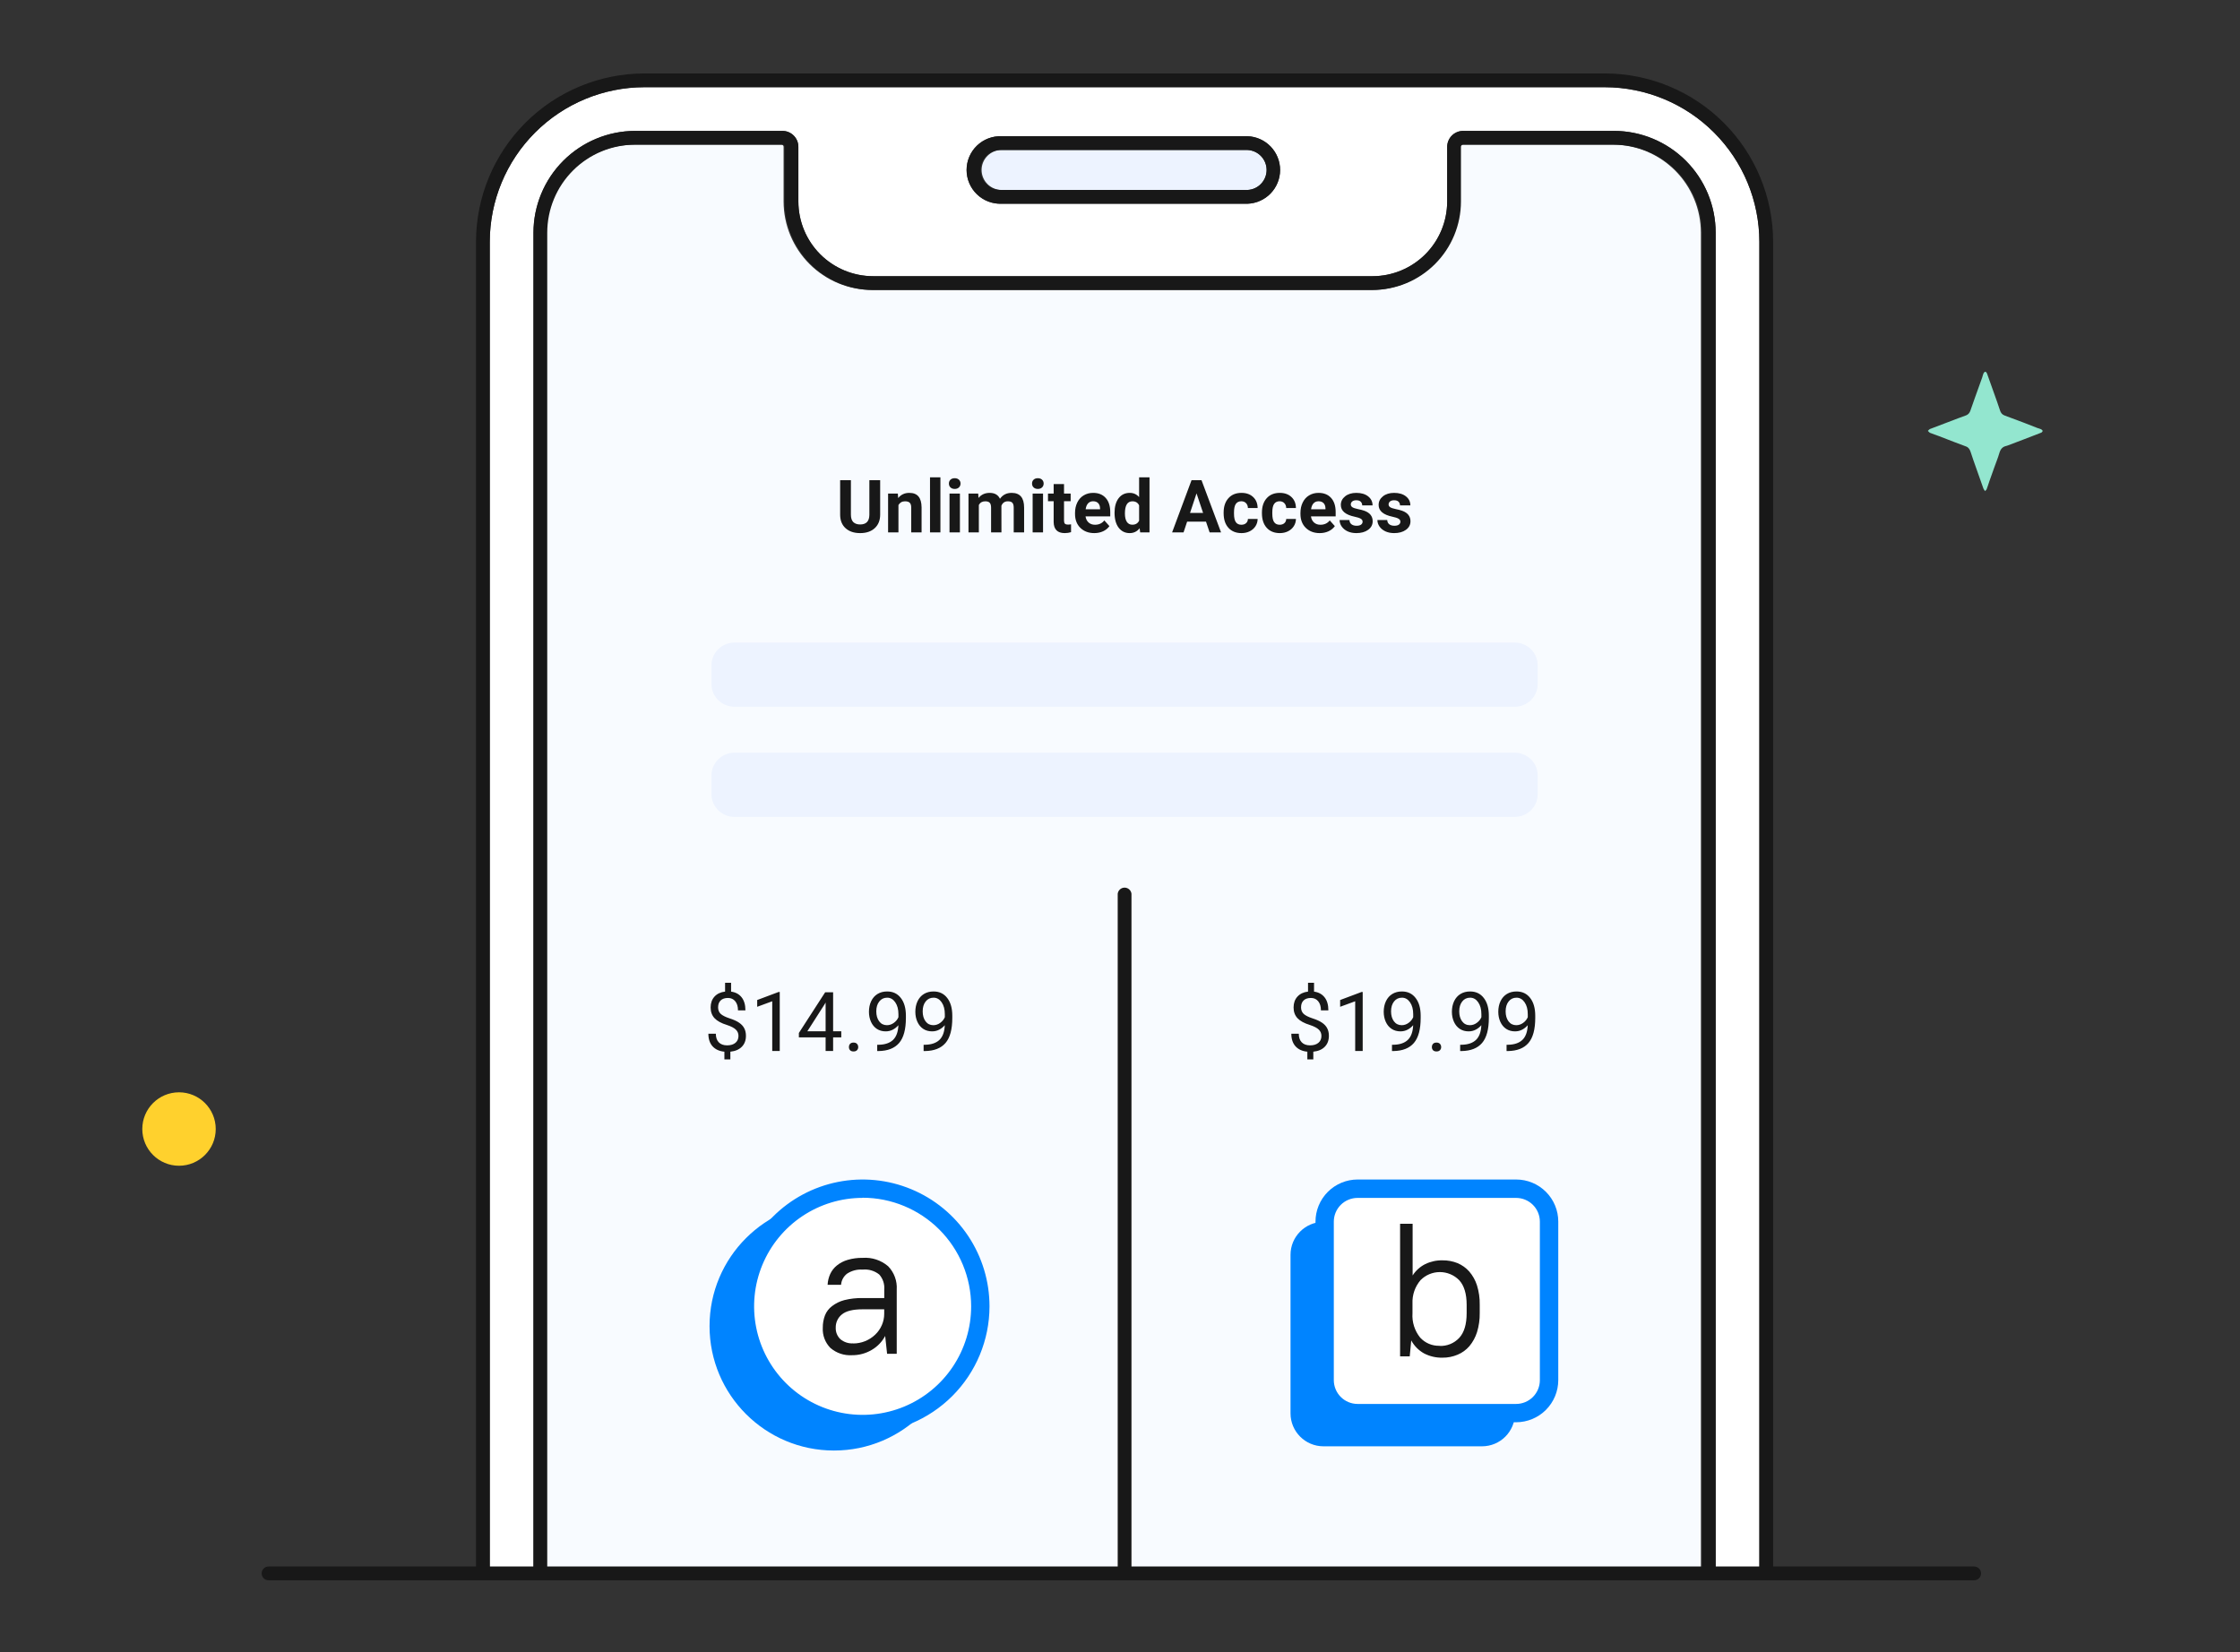 <svg width="488" height="360" viewBox="0 0 488 360" fill="none" xmlns="http://www.w3.org/2000/svg">
<rect x="0" y="0" width="488" height="360" fill="#333333" stroke="none"/>
<path d="M349.61 19H140.39C131.458 19.008 122.893 22.56 116.577 28.876C110.26 35.193 106.708 43.757 106.7 52.69V342.82H116.22V50.69C116.228 44.813 118.566 39.178 122.722 35.022C126.878 30.866 132.513 28.528 138.39 28.52H170.47C171.389 28.523 172.269 28.889 172.917 29.54C173.566 30.19 173.93 31.071 173.93 31.99V43.91C173.935 48.223 175.651 52.359 178.701 55.409C181.751 58.459 185.887 60.175 190.2 60.18H299.02C303.333 60.175 307.467 58.459 310.515 55.408C313.564 52.358 315.278 48.222 315.28 43.91V31.99C315.283 31.07 315.649 30.189 316.299 29.539C316.95 28.889 317.831 28.523 318.75 28.52H351.6C357.478 28.525 363.114 30.863 367.271 35.019C371.427 39.176 373.765 44.812 373.77 50.69V342.82H383.29V52.69C383.282 43.759 379.732 35.196 373.417 28.88C367.103 22.564 358.541 19.011 349.61 19ZM271.79 44.39H218.21C217.222 44.426 216.236 44.263 215.311 43.91C214.387 43.557 213.544 43.021 212.831 42.334C212.119 41.648 211.552 40.825 211.165 39.914C210.778 39.004 210.579 38.024 210.579 37.035C210.579 36.046 210.778 35.066 211.165 34.156C211.552 33.245 212.119 32.422 212.831 31.736C213.544 31.049 214.387 30.513 215.311 30.16C216.236 29.807 217.222 29.643 218.21 29.68H271.79C273.694 29.75 275.496 30.556 276.818 31.927C278.14 33.299 278.879 35.13 278.879 37.035C278.879 38.94 278.14 40.771 276.818 42.142C275.496 43.514 273.694 44.32 271.79 44.39Z" fill="white"/>
<path d="M106.7 52.69C106.708 43.757 110.26 35.193 116.577 28.876C122.893 22.56 131.458 19.008 140.39 19H349.61C358.541 19.011 367.103 22.564 373.417 28.88C379.732 35.196 383.282 43.759 383.29 52.69V342.82H386.29V52.69C386.282 42.963 382.416 33.637 375.539 26.759C368.662 19.88 359.337 16.011 349.61 16H140.39C130.663 16.011 121.337 19.88 114.458 26.758C107.58 33.636 103.711 42.962 103.7 52.69V342.82H106.7V52.69Z" fill="#181818"/>
<path d="M351.38 31.52H318.53C318.405 31.52 318.286 31.57 318.198 31.658C318.11 31.746 318.06 31.865 318.06 31.99V43.91C318.055 49.017 316.024 53.914 312.414 57.527C308.803 61.139 303.907 63.172 298.8 63.18H189.98C184.872 63.172 179.975 61.139 176.363 57.527C172.751 53.915 170.718 49.018 170.71 43.91V31.99C170.71 31.867 170.662 31.749 170.576 31.661C170.49 31.573 170.373 31.523 170.25 31.52H138.17C133.087 31.525 128.215 33.547 124.621 37.141C121.027 40.734 119.005 45.607 119 50.69V342.82H370.55V50.69C370.545 45.607 368.523 40.734 364.929 37.141C361.335 33.547 356.463 31.525 351.38 31.52Z" fill="#F8FBFF"/>
<path d="M160.882 225.704C160.882 225.165 160.691 224.711 160.311 224.342C159.936 223.973 159.3 223.639 158.403 223.34C157.155 222.959 156.244 222.464 155.67 221.854C155.102 221.239 154.817 220.46 154.817 219.517C154.817 218.556 155.096 217.768 155.652 217.152C156.215 216.537 156.985 216.171 157.964 216.054V214.129H159.273V216.062C160.258 216.197 161.022 216.61 161.567 217.302C162.118 217.993 162.394 218.939 162.394 220.141H160.776C160.776 219.314 160.58 218.658 160.188 218.172C159.795 217.686 159.265 217.442 158.597 217.442C157.899 217.442 157.366 217.624 156.997 217.987C156.628 218.345 156.443 218.846 156.443 219.49C156.443 220.088 156.637 220.565 157.023 220.923C157.416 221.274 158.058 221.597 158.948 221.89C159.845 222.177 160.542 222.496 161.04 222.848C161.544 223.193 161.913 223.598 162.147 224.061C162.388 224.523 162.508 225.065 162.508 225.687C162.508 226.677 162.209 227.474 161.611 228.077C161.02 228.681 160.188 229.038 159.115 229.149V230.828H157.814V229.149C156.725 229.05 155.869 228.663 155.248 227.989C154.633 227.31 154.325 226.39 154.325 225.229H155.951C155.951 226.044 156.165 226.671 156.593 227.11C157.021 227.55 157.627 227.77 158.412 227.77C159.18 227.77 159.783 227.585 160.223 227.216C160.662 226.847 160.882 226.343 160.882 225.704ZM169.873 229H168.238V218.163L164.96 219.367V217.891L169.618 216.142H169.873V229ZM181.501 224.702H183.276V226.029H181.501V229H179.866V226.029H174.039V225.071L179.77 216.203H181.501V224.702ZM175.885 224.702H179.866V218.427L179.673 218.778L175.885 224.702ZM184.946 228.147C184.946 227.866 185.028 227.632 185.192 227.444C185.362 227.257 185.614 227.163 185.948 227.163C186.282 227.163 186.534 227.257 186.704 227.444C186.88 227.632 186.968 227.866 186.968 228.147C186.968 228.417 186.88 228.643 186.704 228.824C186.534 229.006 186.282 229.097 185.948 229.097C185.614 229.097 185.362 229.006 185.192 228.824C185.028 228.643 184.946 228.417 184.946 228.147ZM195.722 223.375C195.382 223.779 194.975 224.104 194.5 224.351C194.031 224.597 193.516 224.72 192.953 224.72C192.215 224.72 191.57 224.538 191.02 224.175C190.475 223.812 190.053 223.302 189.754 222.646C189.455 221.983 189.306 221.254 189.306 220.457C189.306 219.602 189.467 218.831 189.789 218.146C190.117 217.46 190.58 216.936 191.178 216.572C191.775 216.209 192.473 216.027 193.27 216.027C194.535 216.027 195.531 216.502 196.258 217.451C196.99 218.395 197.356 219.684 197.356 221.318V221.793C197.356 224.283 196.864 226.103 195.88 227.251C194.896 228.394 193.41 228.979 191.424 229.009H191.107V227.638H191.45C192.792 227.614 193.823 227.266 194.544 226.592C195.265 225.912 195.657 224.84 195.722 223.375ZM193.217 223.375C193.762 223.375 194.263 223.208 194.72 222.874C195.183 222.54 195.52 222.127 195.73 221.635V220.984C195.73 219.918 195.499 219.051 195.036 218.383C194.573 217.715 193.987 217.381 193.278 217.381C192.563 217.381 191.989 217.656 191.556 218.207C191.122 218.752 190.905 219.473 190.905 220.369C190.905 221.242 191.113 221.963 191.529 222.531C191.951 223.094 192.514 223.375 193.217 223.375ZM205.829 223.375C205.489 223.779 205.082 224.104 204.607 224.351C204.139 224.597 203.623 224.72 203.061 224.72C202.322 224.72 201.678 224.538 201.127 224.175C200.582 223.812 200.16 223.302 199.861 222.646C199.562 221.983 199.413 221.254 199.413 220.457C199.413 219.602 199.574 218.831 199.896 218.146C200.225 217.46 200.688 216.936 201.285 216.572C201.883 216.209 202.58 216.027 203.377 216.027C204.643 216.027 205.639 216.502 206.365 217.451C207.098 218.395 207.464 219.684 207.464 221.318V221.793C207.464 224.283 206.972 226.103 205.987 227.251C205.003 228.394 203.518 228.979 201.531 229.009H201.215V227.638H201.558C202.899 227.614 203.931 227.266 204.651 226.592C205.372 225.912 205.765 224.84 205.829 223.375ZM203.324 223.375C203.869 223.375 204.37 223.208 204.827 222.874C205.29 222.54 205.627 222.127 205.838 221.635V220.984C205.838 219.918 205.606 219.051 205.144 218.383C204.681 217.715 204.095 217.381 203.386 217.381C202.671 217.381 202.097 217.656 201.663 218.207C201.229 218.752 201.013 219.473 201.013 220.369C201.013 221.242 201.221 221.963 201.637 222.531C202.059 223.094 202.621 223.375 203.324 223.375Z" fill="#181818"/>
<path d="M287.882 225.704C287.882 225.165 287.691 224.711 287.311 224.342C286.936 223.973 286.3 223.639 285.403 223.34C284.155 222.959 283.244 222.464 282.67 221.854C282.102 221.239 281.817 220.46 281.817 219.517C281.817 218.556 282.096 217.768 282.652 217.152C283.215 216.537 283.985 216.171 284.964 216.054V214.129H286.273V216.062C287.258 216.197 288.022 216.61 288.567 217.302C289.118 217.993 289.394 218.939 289.394 220.141H287.776C287.776 219.314 287.58 218.658 287.188 218.172C286.795 217.686 286.265 217.442 285.597 217.442C284.899 217.442 284.366 217.624 283.997 217.987C283.628 218.345 283.443 218.846 283.443 219.49C283.443 220.088 283.637 220.565 284.023 220.923C284.416 221.274 285.058 221.597 285.948 221.89C286.845 222.177 287.542 222.496 288.04 222.848C288.544 223.193 288.913 223.598 289.147 224.061C289.388 224.523 289.508 225.065 289.508 225.687C289.508 226.677 289.209 227.474 288.611 228.077C288.02 228.681 287.188 229.038 286.115 229.149V230.828H284.814V229.149C283.725 229.05 282.869 228.663 282.248 227.989C281.633 227.31 281.325 226.39 281.325 225.229H282.951C282.951 226.044 283.165 226.671 283.593 227.11C284.021 227.55 284.627 227.77 285.412 227.77C286.18 227.77 286.783 227.585 287.223 227.216C287.662 226.847 287.882 226.343 287.882 225.704ZM296.873 229H295.238V218.163L291.96 219.367V217.891L296.618 216.142H296.873V229ZM307.868 223.375C307.528 223.779 307.121 224.104 306.646 224.351C306.178 224.597 305.662 224.72 305.1 224.72C304.361 224.72 303.717 224.538 303.166 224.175C302.621 223.812 302.199 223.302 301.9 222.646C301.602 221.983 301.452 221.254 301.452 220.457C301.452 219.602 301.613 218.831 301.936 218.146C302.264 217.46 302.727 216.936 303.324 216.572C303.922 216.209 304.619 216.027 305.416 216.027C306.682 216.027 307.678 216.502 308.404 217.451C309.137 218.395 309.503 219.684 309.503 221.318V221.793C309.503 224.283 309.011 226.103 308.026 227.251C307.042 228.394 305.557 228.979 303.57 229.009H303.254V227.638H303.597C304.938 227.614 305.97 227.266 306.69 226.592C307.411 225.912 307.804 224.84 307.868 223.375ZM305.363 223.375C305.908 223.375 306.409 223.208 306.866 222.874C307.329 222.54 307.666 222.127 307.877 221.635V220.984C307.877 219.918 307.646 219.051 307.183 218.383C306.72 217.715 306.134 217.381 305.425 217.381C304.71 217.381 304.136 217.656 303.702 218.207C303.269 218.752 303.052 219.473 303.052 220.369C303.052 221.242 303.26 221.963 303.676 222.531C304.098 223.094 304.66 223.375 305.363 223.375ZM311.946 228.147C311.946 227.866 312.028 227.632 312.192 227.444C312.362 227.257 312.614 227.163 312.948 227.163C313.282 227.163 313.534 227.257 313.704 227.444C313.88 227.632 313.968 227.866 313.968 228.147C313.968 228.417 313.88 228.643 313.704 228.824C313.534 229.006 313.282 229.097 312.948 229.097C312.614 229.097 312.362 229.006 312.192 228.824C312.028 228.643 311.946 228.417 311.946 228.147ZM322.722 223.375C322.382 223.779 321.975 224.104 321.5 224.351C321.031 224.597 320.516 224.72 319.953 224.72C319.215 224.72 318.57 224.538 318.02 224.175C317.475 223.812 317.053 223.302 316.754 222.646C316.455 221.983 316.306 221.254 316.306 220.457C316.306 219.602 316.467 218.831 316.789 218.146C317.117 217.46 317.58 216.936 318.178 216.572C318.775 216.209 319.473 216.027 320.27 216.027C321.535 216.027 322.531 216.502 323.258 217.451C323.99 218.395 324.356 219.684 324.356 221.318V221.793C324.356 224.283 323.864 226.103 322.88 227.251C321.896 228.394 320.41 228.979 318.424 229.009H318.107V227.638H318.45C319.792 227.614 320.823 227.266 321.544 226.592C322.265 225.912 322.657 224.84 322.722 223.375ZM320.217 223.375C320.762 223.375 321.263 223.208 321.72 222.874C322.183 222.54 322.52 222.127 322.73 221.635V220.984C322.73 219.918 322.499 219.051 322.036 218.383C321.573 217.715 320.987 217.381 320.278 217.381C319.563 217.381 318.989 217.656 318.556 218.207C318.122 218.752 317.905 219.473 317.905 220.369C317.905 221.242 318.113 221.963 318.529 222.531C318.951 223.094 319.514 223.375 320.217 223.375ZM332.829 223.375C332.489 223.779 332.082 224.104 331.607 224.351C331.139 224.597 330.623 224.72 330.061 224.72C329.322 224.72 328.678 224.538 328.127 224.175C327.582 223.812 327.16 223.302 326.861 222.646C326.562 221.983 326.413 221.254 326.413 220.457C326.413 219.602 326.574 218.831 326.896 218.146C327.225 217.46 327.688 216.936 328.285 216.572C328.883 216.209 329.58 216.027 330.377 216.027C331.643 216.027 332.639 216.502 333.365 217.451C334.098 218.395 334.464 219.684 334.464 221.318V221.793C334.464 224.283 333.972 226.103 332.987 227.251C332.003 228.394 330.518 228.979 328.531 229.009H328.215V227.638H328.558C329.899 227.614 330.931 227.266 331.651 226.592C332.372 225.912 332.765 224.84 332.829 223.375ZM330.324 223.375C330.869 223.375 331.37 223.208 331.827 222.874C332.29 222.54 332.627 222.127 332.838 221.635V220.984C332.838 219.918 332.606 219.051 332.144 218.383C331.681 217.715 331.095 217.381 330.386 217.381C329.671 217.381 329.097 217.656 328.663 218.207C328.229 218.752 328.013 219.473 328.013 220.369C328.013 221.242 328.221 221.963 328.637 222.531C329.059 223.094 329.621 223.375 330.324 223.375Z" fill="#181818"/>
<path d="M191.75 104.625V112.117C191.75 113.362 191.359 114.346 190.578 115.07C189.802 115.794 188.74 116.156 187.391 116.156C186.062 116.156 185.008 115.805 184.227 115.102C183.445 114.398 183.047 113.432 183.031 112.203V104.625H185.375V112.133C185.375 112.878 185.552 113.422 185.906 113.766C186.266 114.104 186.76 114.273 187.391 114.273C188.708 114.273 189.378 113.581 189.398 112.195V104.625H191.75ZM195.602 107.547L195.672 108.523C196.276 107.768 197.086 107.391 198.102 107.391C198.997 107.391 199.664 107.654 200.102 108.18C200.539 108.706 200.763 109.492 200.773 110.539V116H198.516V110.594C198.516 110.115 198.411 109.768 198.203 109.555C197.995 109.336 197.648 109.227 197.164 109.227C196.529 109.227 196.052 109.497 195.734 110.039V116H193.477V107.547H195.602ZM204.875 116H202.609V104H204.875V116ZM209.125 116H206.859V107.547H209.125V116ZM206.727 105.359C206.727 105.021 206.839 104.742 207.062 104.523C207.292 104.305 207.602 104.195 207.992 104.195C208.378 104.195 208.685 104.305 208.914 104.523C209.143 104.742 209.258 105.021 209.258 105.359C209.258 105.703 209.141 105.984 208.906 106.203C208.677 106.422 208.372 106.531 207.992 106.531C207.612 106.531 207.305 106.422 207.07 106.203C206.841 105.984 206.727 105.703 206.727 105.359ZM213.109 107.547L213.18 108.492C213.779 107.758 214.589 107.391 215.609 107.391C216.698 107.391 217.445 107.82 217.852 108.68C218.445 107.82 219.292 107.391 220.391 107.391C221.307 107.391 221.99 107.659 222.438 108.195C222.885 108.727 223.109 109.529 223.109 110.602V116H220.844V110.609C220.844 110.13 220.75 109.781 220.562 109.562C220.375 109.339 220.044 109.227 219.57 109.227C218.893 109.227 218.424 109.549 218.164 110.195L218.172 116H215.914V110.617C215.914 110.128 215.818 109.773 215.625 109.555C215.432 109.336 215.104 109.227 214.641 109.227C214 109.227 213.536 109.492 213.25 110.023V116H210.992V107.547H213.109ZM227.234 116H224.969V107.547H227.234V116ZM224.836 105.359C224.836 105.021 224.948 104.742 225.172 104.523C225.401 104.305 225.711 104.195 226.102 104.195C226.487 104.195 226.794 104.305 227.023 104.523C227.253 104.742 227.367 105.021 227.367 105.359C227.367 105.703 227.25 105.984 227.016 106.203C226.786 106.422 226.482 106.531 226.102 106.531C225.721 106.531 225.414 106.422 225.18 106.203C224.951 105.984 224.836 105.703 224.836 105.359ZM231.805 105.469V107.547H233.25V109.203H231.805V113.422C231.805 113.734 231.865 113.958 231.984 114.094C232.104 114.229 232.333 114.297 232.672 114.297C232.922 114.297 233.143 114.279 233.336 114.242V115.953C232.893 116.089 232.438 116.156 231.969 116.156C230.385 116.156 229.578 115.357 229.547 113.758V109.203H228.312V107.547H229.547V105.469H231.805ZM238.398 116.156C237.159 116.156 236.148 115.776 235.367 115.016C234.591 114.255 234.203 113.242 234.203 111.977V111.758C234.203 110.909 234.367 110.151 234.695 109.484C235.023 108.812 235.487 108.297 236.086 107.938C236.69 107.573 237.378 107.391 238.148 107.391C239.305 107.391 240.214 107.755 240.875 108.484C241.542 109.214 241.875 110.247 241.875 111.586V112.508H236.492C236.565 113.06 236.784 113.503 237.148 113.836C237.518 114.169 237.984 114.336 238.547 114.336C239.417 114.336 240.096 114.021 240.586 113.391L241.695 114.633C241.357 115.112 240.898 115.487 240.32 115.758C239.742 116.023 239.102 116.156 238.398 116.156ZM238.141 109.219C237.693 109.219 237.328 109.37 237.047 109.672C236.771 109.974 236.594 110.406 236.516 110.969H239.656V110.789C239.646 110.289 239.51 109.904 239.25 109.633C238.99 109.357 238.62 109.219 238.141 109.219ZM242.812 111.711C242.812 110.393 243.107 109.344 243.695 108.562C244.289 107.781 245.099 107.391 246.125 107.391C246.948 107.391 247.628 107.698 248.164 108.312V104H250.43V116H248.391L248.281 115.102C247.719 115.805 246.995 116.156 246.109 116.156C245.115 116.156 244.315 115.766 243.711 114.984C243.112 114.198 242.812 113.107 242.812 111.711ZM245.07 111.875C245.07 112.667 245.208 113.273 245.484 113.695C245.76 114.117 246.161 114.328 246.688 114.328C247.385 114.328 247.878 114.034 248.164 113.445V110.109C247.883 109.521 247.396 109.227 246.703 109.227C245.615 109.227 245.07 110.109 245.07 111.875ZM262.734 113.656H258.625L257.844 116H255.352L259.586 104.625H261.758L266.016 116H263.523L262.734 113.656ZM259.258 111.758H262.102L260.672 107.5L259.258 111.758ZM270.445 114.336C270.862 114.336 271.201 114.221 271.461 113.992C271.721 113.763 271.857 113.458 271.867 113.078H273.984C273.979 113.651 273.823 114.177 273.516 114.656C273.208 115.13 272.786 115.5 272.25 115.766C271.719 116.026 271.13 116.156 270.484 116.156C269.276 116.156 268.323 115.773 267.625 115.008C266.927 114.237 266.578 113.174 266.578 111.82V111.672C266.578 110.37 266.924 109.331 267.617 108.555C268.31 107.779 269.26 107.391 270.469 107.391C271.526 107.391 272.372 107.693 273.008 108.297C273.648 108.896 273.974 109.695 273.984 110.695H271.867C271.857 110.258 271.721 109.904 271.461 109.633C271.201 109.357 270.857 109.219 270.43 109.219C269.904 109.219 269.505 109.411 269.234 109.797C268.969 110.177 268.836 110.797 268.836 111.656V111.891C268.836 112.76 268.969 113.385 269.234 113.766C269.5 114.146 269.904 114.336 270.445 114.336ZM278.789 114.336C279.206 114.336 279.544 114.221 279.805 113.992C280.065 113.763 280.201 113.458 280.211 113.078H282.328C282.323 113.651 282.167 114.177 281.859 114.656C281.552 115.13 281.13 115.5 280.594 115.766C280.062 116.026 279.474 116.156 278.828 116.156C277.62 116.156 276.667 115.773 275.969 115.008C275.271 114.237 274.922 113.174 274.922 111.82V111.672C274.922 110.37 275.268 109.331 275.961 108.555C276.654 107.779 277.604 107.391 278.812 107.391C279.87 107.391 280.716 107.693 281.352 108.297C281.992 108.896 282.318 109.695 282.328 110.695H280.211C280.201 110.258 280.065 109.904 279.805 109.633C279.544 109.357 279.201 109.219 278.773 109.219C278.247 109.219 277.849 109.411 277.578 109.797C277.312 110.177 277.18 110.797 277.18 111.656V111.891C277.18 112.76 277.312 113.385 277.578 113.766C277.844 114.146 278.247 114.336 278.789 114.336ZM287.508 116.156C286.268 116.156 285.258 115.776 284.477 115.016C283.701 114.255 283.312 113.242 283.312 111.977V111.758C283.312 110.909 283.477 110.151 283.805 109.484C284.133 108.812 284.596 108.297 285.195 107.938C285.799 107.573 286.487 107.391 287.258 107.391C288.414 107.391 289.323 107.755 289.984 108.484C290.651 109.214 290.984 110.247 290.984 111.586V112.508H285.602C285.674 113.06 285.893 113.503 286.258 113.836C286.628 114.169 287.094 114.336 287.656 114.336C288.526 114.336 289.206 114.021 289.695 113.391L290.805 114.633C290.466 115.112 290.008 115.487 289.43 115.758C288.852 116.023 288.211 116.156 287.508 116.156ZM287.25 109.219C286.802 109.219 286.438 109.37 286.156 109.672C285.88 109.974 285.703 110.406 285.625 110.969H288.766V110.789C288.755 110.289 288.62 109.904 288.359 109.633C288.099 109.357 287.729 109.219 287.25 109.219ZM296.852 113.664C296.852 113.388 296.714 113.172 296.438 113.016C296.167 112.854 295.729 112.711 295.125 112.586C293.115 112.164 292.109 111.31 292.109 110.023C292.109 109.273 292.419 108.648 293.039 108.148C293.664 107.643 294.479 107.391 295.484 107.391C296.557 107.391 297.414 107.643 298.055 108.148C298.701 108.654 299.023 109.31 299.023 110.117H296.766C296.766 109.794 296.661 109.529 296.453 109.32C296.245 109.107 295.919 109 295.477 109C295.096 109 294.802 109.086 294.594 109.258C294.385 109.43 294.281 109.648 294.281 109.914C294.281 110.164 294.398 110.367 294.633 110.523C294.872 110.674 295.273 110.807 295.836 110.922C296.398 111.031 296.872 111.156 297.258 111.297C298.451 111.734 299.047 112.492 299.047 113.57C299.047 114.341 298.716 114.966 298.055 115.445C297.393 115.919 296.539 116.156 295.492 116.156C294.784 116.156 294.154 116.031 293.602 115.781C293.055 115.526 292.625 115.18 292.312 114.742C292 114.299 291.844 113.823 291.844 113.312H293.984C294.005 113.714 294.154 114.021 294.43 114.234C294.706 114.448 295.076 114.555 295.539 114.555C295.971 114.555 296.297 114.474 296.516 114.312C296.74 114.146 296.852 113.93 296.852 113.664ZM305.086 113.664C305.086 113.388 304.948 113.172 304.672 113.016C304.401 112.854 303.964 112.711 303.359 112.586C301.349 112.164 300.344 111.31 300.344 110.023C300.344 109.273 300.654 108.648 301.273 108.148C301.898 107.643 302.714 107.391 303.719 107.391C304.792 107.391 305.648 107.643 306.289 108.148C306.935 108.654 307.258 109.31 307.258 110.117H305C305 109.794 304.896 109.529 304.688 109.32C304.479 109.107 304.154 109 303.711 109C303.331 109 303.036 109.086 302.828 109.258C302.62 109.43 302.516 109.648 302.516 109.914C302.516 110.164 302.633 110.367 302.867 110.523C303.107 110.674 303.508 110.807 304.07 110.922C304.633 111.031 305.107 111.156 305.492 111.297C306.685 111.734 307.281 112.492 307.281 113.57C307.281 114.341 306.951 114.966 306.289 115.445C305.628 115.919 304.773 116.156 303.727 116.156C303.018 116.156 302.388 116.031 301.836 115.781C301.289 115.526 300.859 115.18 300.547 114.742C300.234 114.299 300.078 113.823 300.078 113.312H302.219C302.24 113.714 302.388 114.021 302.664 114.234C302.94 114.448 303.31 114.555 303.773 114.555C304.206 114.555 304.531 114.474 304.75 114.312C304.974 114.146 305.086 113.93 305.086 113.664Z" fill="#181818"/>
<path d="M351.6 28.52H318.75C317.831 28.523 316.95 28.889 316.299 29.539C315.649 30.189 315.283 31.07 315.28 31.99V43.91C315.278 48.222 313.564 52.358 310.515 55.408C307.467 58.459 303.333 60.175 299.02 60.18H190.2C185.887 60.175 181.752 58.459 178.701 55.409C175.651 52.359 173.936 48.223 173.93 43.91V31.99C173.93 31.071 173.566 30.19 172.917 29.54C172.269 28.889 171.389 28.523 170.47 28.52H138.39C132.513 28.528 126.878 30.866 122.722 35.022C118.566 39.178 116.228 44.813 116.22 50.69V342.82H119.22V50.69C119.226 45.607 121.247 40.734 124.841 37.141C128.435 33.547 133.308 31.525 138.39 31.52H170.47C170.593 31.523 170.71 31.573 170.796 31.661C170.882 31.749 170.93 31.867 170.93 31.99V43.91C170.938 49.018 172.971 53.915 176.583 57.527C180.195 61.139 185.092 63.172 190.2 63.18H299.02C304.128 63.172 309.023 61.139 312.634 57.527C316.244 53.914 318.275 49.017 318.28 43.91V31.99C318.28 31.865 318.33 31.746 318.418 31.658C318.506 31.57 318.626 31.52 318.75 31.52H351.6C356.683 31.525 361.556 33.547 365.15 37.141C368.744 40.734 370.765 45.607 370.77 50.69V342.82H373.77V50.69C373.765 44.812 371.427 39.176 367.271 35.019C363.114 30.863 357.478 28.525 351.6 28.52Z" fill="#181818"/>
<path d="M213.85 37.03C213.853 38.185 214.313 39.293 215.13 40.11C215.947 40.927 217.055 41.387 218.21 41.39H271.79C272.909 41.336 273.964 40.854 274.737 40.043C275.51 39.232 275.941 38.155 275.941 37.035C275.941 35.915 275.51 34.838 274.737 34.027C273.964 33.216 272.909 32.734 271.79 32.68H218.21C217.055 32.68 215.948 33.138 215.131 33.953C214.313 34.769 213.853 35.875 213.85 37.03Z" fill="#EDF3FF"/>
<path d="M218.21 44.39H271.79C273.694 44.32 275.496 43.514 276.818 42.142C278.14 40.771 278.879 38.94 278.879 37.035C278.879 35.13 278.14 33.299 276.818 31.927C275.496 30.556 273.694 29.75 271.79 29.68H218.21C217.221 29.643 216.235 29.807 215.311 30.16C214.387 30.513 213.543 31.049 212.831 31.736C212.119 32.422 211.552 33.245 211.165 34.156C210.778 35.066 210.579 36.046 210.579 37.035C210.579 38.024 210.778 39.004 211.165 39.914C211.552 40.825 212.119 41.648 212.831 42.334C213.543 43.021 214.387 43.557 215.311 43.91C216.235 44.263 217.221 44.426 218.21 44.39ZM271.79 32.68C272.909 32.734 273.964 33.216 274.737 34.027C275.51 34.838 275.941 35.915 275.941 37.035C275.941 38.155 275.51 39.232 274.737 40.043C273.964 40.854 272.909 41.336 271.79 41.39H218.21C217.62 41.418 217.031 41.327 216.478 41.12C215.925 40.914 215.42 40.598 214.993 40.191C214.566 39.784 214.226 39.294 213.993 38.752C213.761 38.209 213.641 37.625 213.641 37.035C213.641 36.445 213.761 35.861 213.993 35.318C214.226 34.776 214.566 34.286 214.993 33.879C215.42 33.472 215.925 33.156 216.478 32.95C217.031 32.743 217.62 32.652 218.21 32.68H271.79Z" fill="#181818"/>
<path d="M329.951 140H160.05C157.261 140 155 142.215 155 144.946V149.054C155 151.785 157.261 154 160.05 154H329.951C332.739 154 335 151.785 335 149.054V144.946C335 142.215 332.739 140 329.951 140Z" fill="#EDF3FF"/>
<path d="M329.951 164H160.05C157.261 164 155 166.215 155 168.946V173.054C155 175.785 157.261 178 160.05 178H329.951C332.739 178 335 175.785 335 173.054V168.946C335 166.215 332.739 164 329.951 164Z" fill="#EDF3FF"/>
<path d="M322.87 266.23H288.33C284.364 266.23 281.15 269.445 281.15 273.41V307.95C281.15 311.915 284.364 315.13 288.33 315.13H322.87C326.835 315.13 330.05 311.915 330.05 307.95V273.41C330.05 269.445 326.835 266.23 322.87 266.23Z" fill="#0084FF"/>
<path d="M330.3 258.99H295.76C291.795 258.99 288.58 262.205 288.58 266.17V300.71C288.58 304.675 291.795 307.89 295.76 307.89H330.3C334.265 307.89 337.48 304.675 337.48 300.71V266.17C337.48 262.205 334.265 258.99 330.3 258.99Z" fill="white"/>
<path d="M295.78 309.9C293.344 309.9 291.008 308.933 289.285 307.212C287.562 305.491 286.592 303.156 286.59 300.72V266.19C286.589 264.984 286.825 263.79 287.285 262.676C287.745 261.562 288.42 260.549 289.272 259.696C290.123 258.842 291.134 258.165 292.248 257.703C293.361 257.24 294.554 257.001 295.76 257H330.3C331.505 256.999 332.698 257.235 333.812 257.695C334.926 258.155 335.938 258.831 336.79 259.682C337.643 260.534 338.319 261.545 338.781 262.658C339.242 263.772 339.48 264.965 339.48 266.17V300.71C339.477 303.144 338.509 305.477 336.788 307.198C335.067 308.919 332.734 309.887 330.3 309.89H295.77L295.78 309.9ZM330.31 261.01H295.76C295.078 261.009 294.403 261.142 293.774 261.403C293.144 261.663 292.572 262.045 292.091 262.528C291.609 263.01 291.228 263.583 290.969 264.213C290.709 264.843 290.577 265.519 290.58 266.2V300.72C290.582 302.093 291.129 303.409 292.1 304.38C293.071 305.351 294.387 305.897 295.76 305.9H330.29C331.664 305.9 332.981 305.354 333.953 304.383C334.924 303.411 335.47 302.094 335.47 300.72V266.19C335.471 265.509 335.338 264.835 335.078 264.206C334.818 263.577 334.437 263.006 333.956 262.524C333.474 262.043 332.903 261.661 332.274 261.402C331.645 261.142 330.97 261.009 330.29 261.01H330.31Z" fill="#0084FF"/>
<path d="M314.24 295.82C312.85 295.85 311.474 295.53 310.24 294.89C309.06 294.231 308.092 293.25 307.45 292.06L307.12 295.53H305.02V266.64H307.75V277.91C308.421 276.856 309.364 276.003 310.48 275.44C311.659 274.865 312.959 274.581 314.27 274.61C315.39 274.595 316.501 274.802 317.54 275.22C318.521 275.633 319.396 276.262 320.1 277.06C320.851 277.939 321.419 278.959 321.77 280.06C322.192 281.423 322.395 282.844 322.37 284.27V286.09C322.391 287.502 322.192 288.909 321.78 290.26C321.428 291.379 320.861 292.419 320.11 293.32C319.412 294.127 318.535 294.761 317.55 295.17C316.503 295.612 315.376 295.833 314.24 295.82ZM313.62 293.26C314.42 293.293 315.217 293.153 315.958 292.85C316.698 292.546 317.364 292.085 317.91 291.5C318.983 290.333 319.52 288.537 319.52 286.11V284.3C319.52 281.9 318.977 280.11 317.89 278.93C317.34 278.372 316.685 277.929 315.962 277.626C315.239 277.324 314.464 277.168 313.68 277.168C312.897 277.168 312.121 277.324 311.398 277.626C310.675 277.929 310.02 278.372 309.47 278.93C308.27 280.336 307.645 282.143 307.72 283.99V286.14C307.59 288.054 308.186 289.947 309.39 291.44C309.924 292.027 310.578 292.491 311.308 292.8C312.039 293.109 312.827 293.255 313.62 293.23V293.26Z" fill="#181818"/>
<path d="M181.69 316.05C196.663 316.05 208.8 303.912 208.8 288.94C208.8 273.968 196.663 261.83 181.69 261.83C166.718 261.83 154.58 273.968 154.58 288.94C154.58 303.912 166.718 316.05 181.69 316.05Z" fill="#0084FF"/>
<path d="M187.92 310.25C202.08 310.25 213.56 298.771 213.56 284.61C213.56 270.449 202.08 258.97 187.92 258.97C173.759 258.97 162.28 270.449 162.28 284.61C162.28 298.771 173.759 310.25 187.92 310.25Z" fill="white"/>
<path d="M187.93 312.28C182.463 312.28 177.119 310.659 172.574 307.622C168.029 304.585 164.486 300.268 162.394 295.217C160.302 290.167 159.755 284.609 160.821 279.248C161.888 273.886 164.52 268.961 168.386 265.096C172.251 261.23 177.176 258.598 182.538 257.531C187.899 256.465 193.457 257.012 198.507 259.104C203.558 261.196 207.875 264.739 210.912 269.284C213.949 273.829 215.57 279.173 215.57 284.64C215.562 291.968 212.647 298.994 207.466 304.176C202.284 309.357 195.258 312.272 187.93 312.28ZM187.93 261C183.254 261 178.684 262.386 174.796 264.984C170.909 267.582 167.879 271.274 166.09 275.593C164.3 279.913 163.832 284.666 164.744 289.252C165.656 293.838 167.908 298.05 171.214 301.356C174.52 304.662 178.732 306.914 183.318 307.826C187.904 308.738 192.657 308.27 196.977 306.481C201.296 304.691 204.988 301.661 207.586 297.774C210.184 293.886 211.57 289.316 211.57 284.64C211.57 278.368 209.08 272.352 204.648 267.913C200.215 263.475 194.203 260.978 187.93 260.97V261Z" fill="#0084FF"/>
<path d="M185.65 295.28C183.919 295.395 182.213 294.824 180.9 293.69C180.335 293.113 179.896 292.425 179.612 291.669C179.328 290.913 179.205 290.106 179.25 289.3C179.238 288.374 179.4 287.455 179.73 286.59C180.046 285.795 180.575 285.103 181.26 284.59C182.054 283.98 182.962 283.535 183.93 283.28C185.237 282.953 186.582 282.802 187.93 282.83H192.64V280.97C192.69 280.377 192.618 279.78 192.429 279.216C192.24 278.652 191.937 278.133 191.54 277.69C190.52 276.88 189.225 276.5 187.93 276.63C186.729 276.544 185.534 276.857 184.53 277.52C184.156 277.81 183.848 278.176 183.624 278.592C183.4 279.009 183.266 279.468 183.23 279.94H180.3C180.34 279.125 180.533 278.324 180.87 277.58C181.205 276.86 181.701 276.227 182.32 275.73C183.014 275.171 183.813 274.757 184.67 274.51C185.728 274.201 186.827 274.052 187.93 274.07C189.947 273.922 191.942 274.576 193.48 275.89C194.13 276.559 194.632 277.357 194.956 278.232C195.28 279.106 195.417 280.039 195.36 280.97V294.97H193.26L192.84 291.09C192.153 292.381 191.113 293.45 189.84 294.17C188.567 294.908 187.121 295.291 185.65 295.28ZM185.86 292.72C187.652 292.73 189.377 292.041 190.67 290.8C191.284 290.217 191.773 289.517 192.11 288.74C192.459 287.953 192.636 287.101 192.63 286.24V285.28H187.93C185.81 285.28 184.31 285.65 183.41 286.4C182.979 286.746 182.633 287.186 182.401 287.688C182.168 288.189 182.055 288.738 182.07 289.29C182.052 289.752 182.131 290.213 182.304 290.642C182.476 291.071 182.737 291.459 183.07 291.78C183.846 292.435 184.846 292.765 185.86 292.7V292.72Z" fill="#181818"/>
<path d="M245 342.82C244.624 342.839 244.255 342.709 243.975 342.458C243.694 342.207 243.523 341.856 243.5 341.48V194.74C243.543 194.372 243.719 194.033 243.995 193.786C244.272 193.54 244.63 193.403 245 193.403C245.37 193.403 245.728 193.54 246.005 193.786C246.281 194.033 246.457 194.372 246.5 194.74V341.48C246.477 341.856 246.306 342.207 246.025 342.458C245.745 342.709 245.376 342.839 245 342.82Z" fill="#181818"/>
<path d="M430.08 344.32H58.5C58.102 344.32 57.721 344.162 57.439 343.881C57.158 343.599 57 343.218 57 342.82C57 342.422 57.158 342.041 57.439 341.759C57.721 341.478 58.102 341.32 58.5 341.32H430.08C430.478 341.32 430.859 341.478 431.141 341.759C431.422 342.041 431.58 342.422 431.58 342.82C431.58 343.218 431.422 343.599 431.141 343.881C430.859 344.162 430.478 344.32 430.08 344.32Z" fill="#181818"/>
<path d="M432.452 107C432.297 106.76 432.162 106.619 432.104 106.459C431.369 104.416 430.654 102.373 429.938 100.33C429.725 99.729 429.513 99.108 429.319 98.487C429.145 97.946 428.875 97.485 428.333 97.285C427.405 96.945 426.497 96.604 425.568 96.243C424.505 95.843 423.461 95.422 422.417 95.022C421.779 94.781 421.141 94.581 420.503 94.32C420.309 94.24 420.174 94.04 420 93.88C420.174 93.74 420.309 93.519 420.503 93.459C421.566 93.038 422.649 92.638 423.712 92.237C424.698 91.857 425.665 91.496 426.651 91.116C427.193 90.915 427.734 90.715 428.295 90.515C428.759 90.334 429.068 90.014 429.242 89.533C429.571 88.592 429.899 87.65 430.228 86.729C430.77 85.227 431.311 83.704 431.852 82.202C431.949 81.921 431.988 81.621 432.123 81.341C432.2 81.18 432.374 81 432.51 81C432.645 81 432.819 81.2 432.877 81.361C433.612 83.404 434.327 85.447 435.062 87.49C435.275 88.111 435.487 88.752 435.7 89.373C435.874 89.934 436.164 90.334 436.725 90.535C438.117 91.035 439.509 91.556 440.901 92.097C441.887 92.478 442.873 92.878 443.879 93.259C444.13 93.359 444.42 93.399 444.652 93.519C444.807 93.599 445 93.76 445 93.9C445 94.02 444.807 94.24 444.671 94.28C442.235 95.242 439.818 96.143 437.401 97.065C437.305 97.105 437.189 97.145 437.073 97.165C436.261 97.345 435.835 97.846 435.584 98.687C435.275 99.769 434.83 100.81 434.462 101.872C434.114 102.874 433.747 103.855 433.399 104.857C433.206 105.418 433.032 105.998 432.819 106.559C432.8 106.68 432.645 106.8 432.452 107Z" fill="#93E6CF"/>
<circle cx="39" cy="246" r="8" fill="#FFD12D"/>
</svg>
